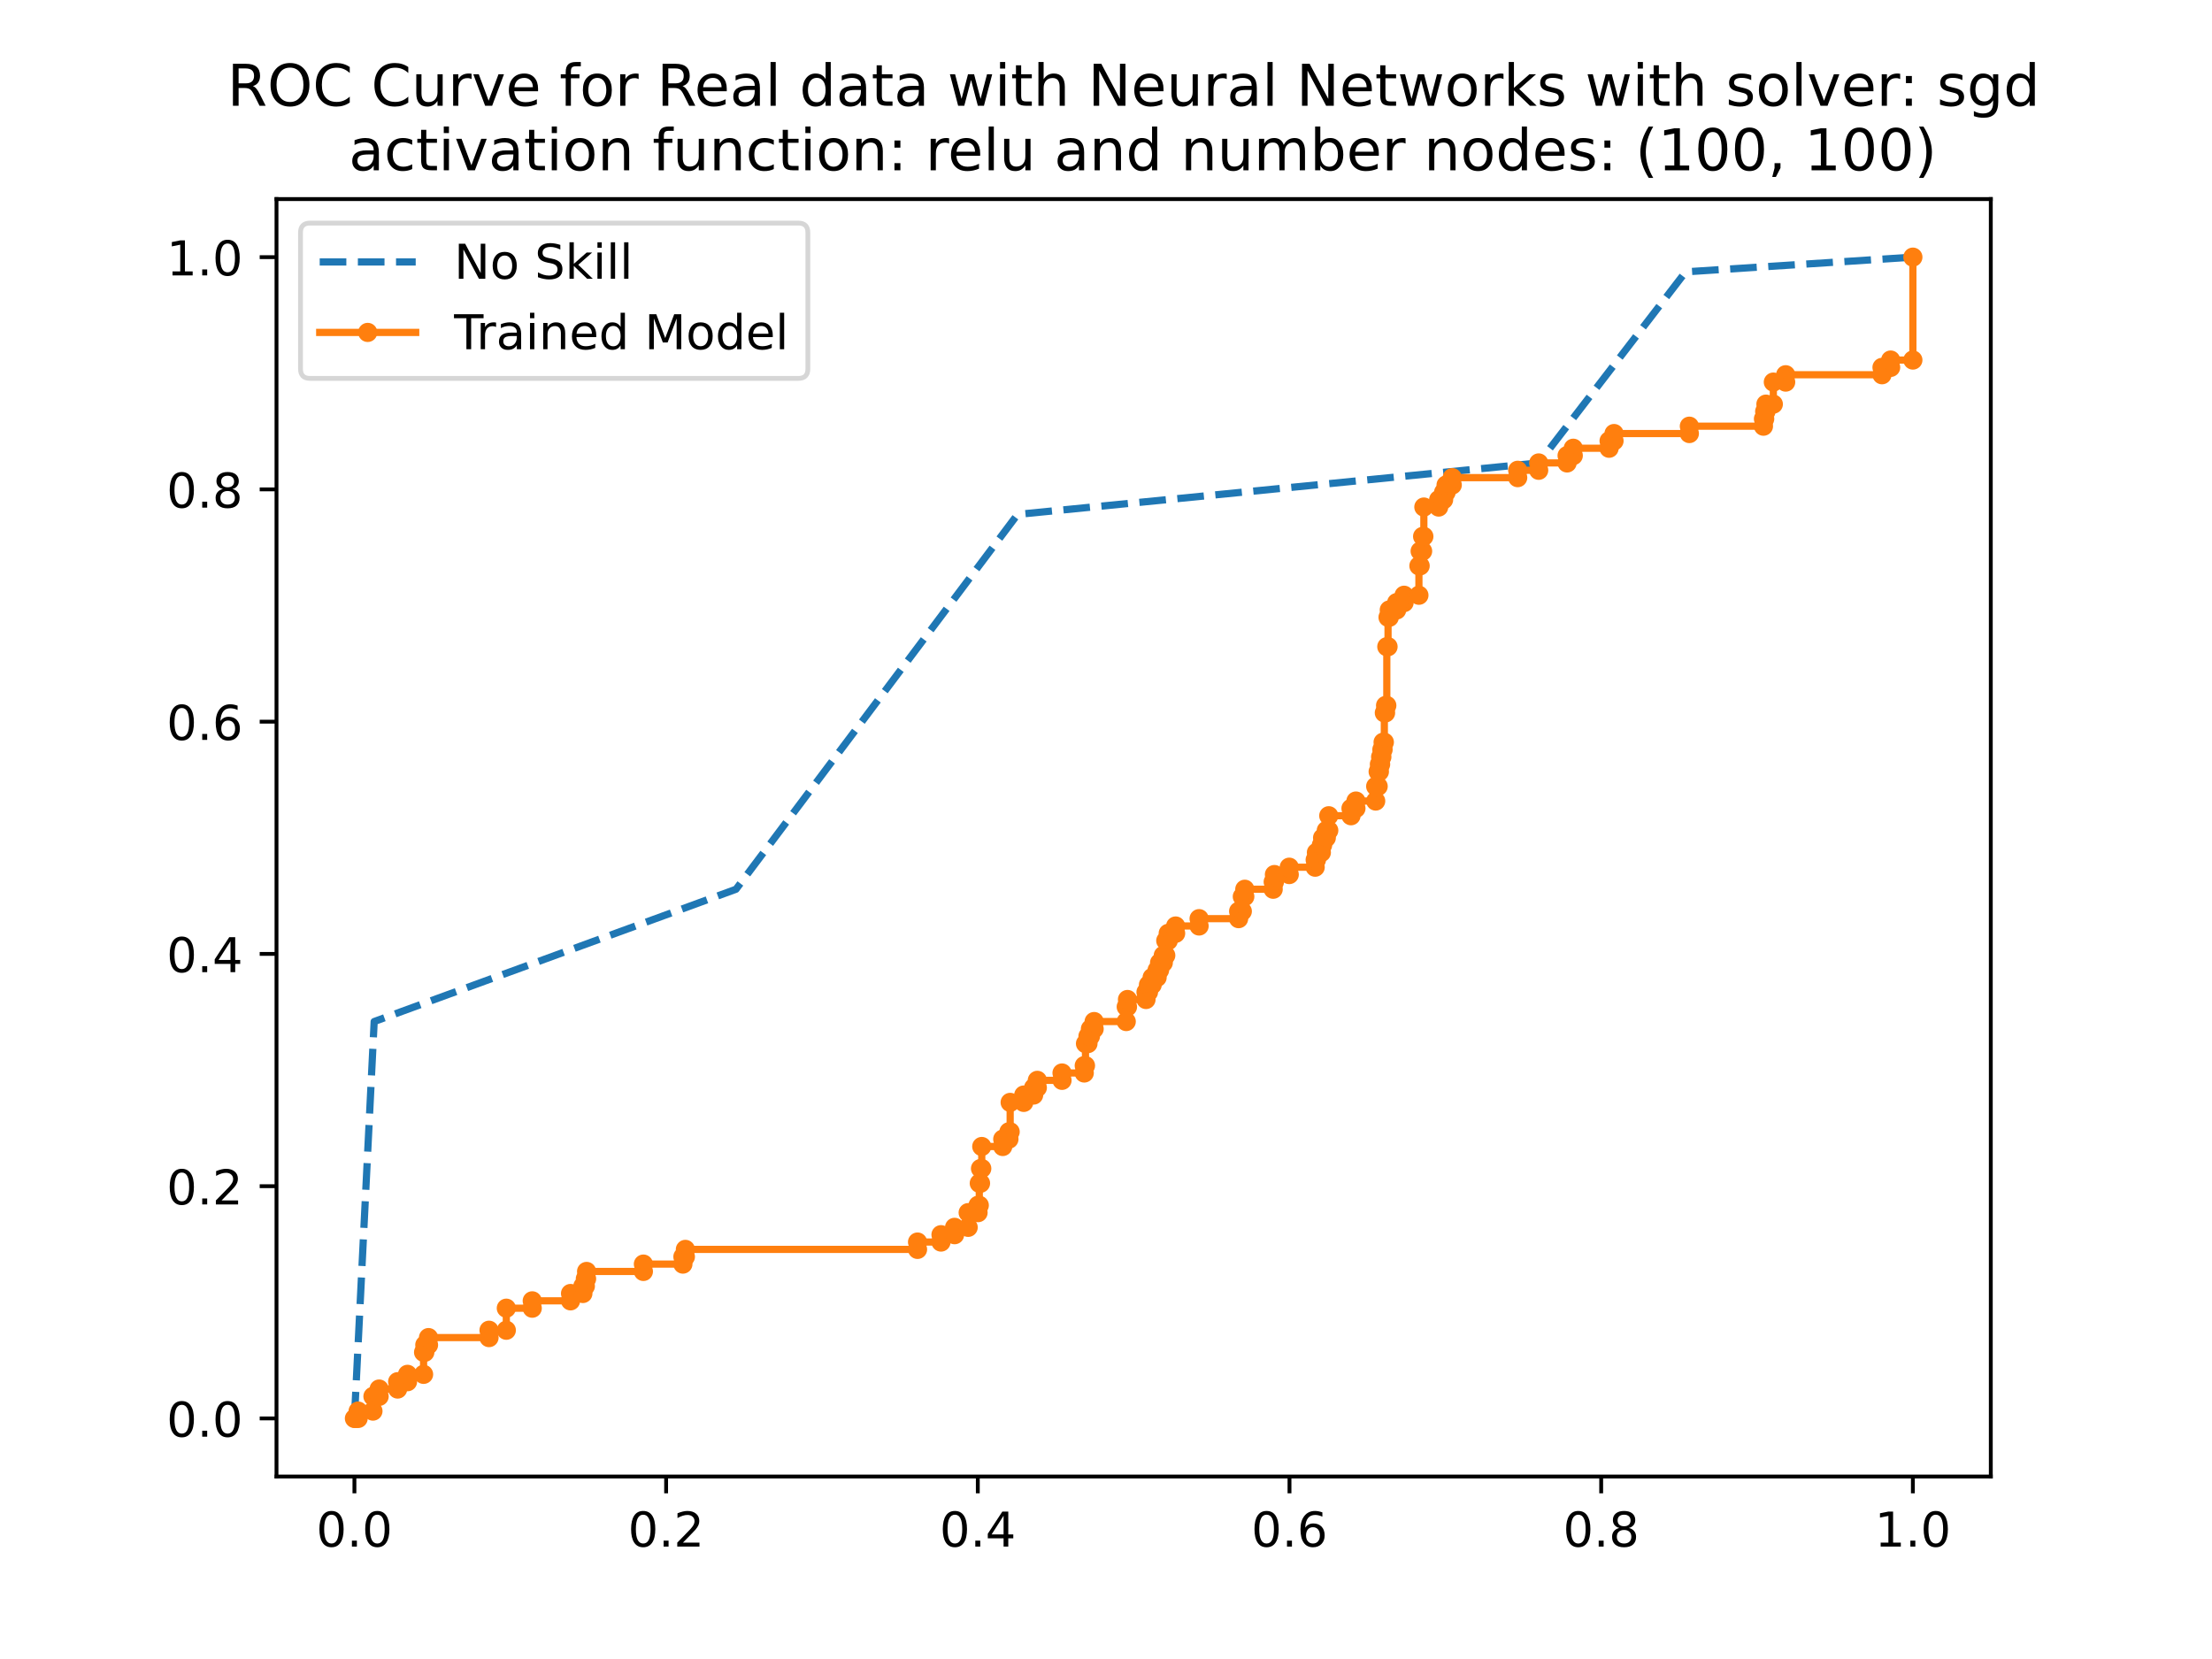 <?xml version="1.0" encoding="utf-8" standalone="no"?>
<!DOCTYPE svg PUBLIC "-//W3C//DTD SVG 1.1//EN"
  "http://www.w3.org/Graphics/SVG/1.1/DTD/svg11.dtd">
<!-- Created with matplotlib (https://matplotlib.org/) -->
<svg height="345.6pt" version="1.1" viewBox="0 0 460.8 345.6" width="460.8pt" xmlns="http://www.w3.org/2000/svg" xmlns:xlink="http://www.w3.org/1999/xlink">
 <defs>
  <style type="text/css">
*{stroke-linecap:butt;stroke-linejoin:round;}
  </style>
 </defs>
 <g id="figure_1">
  <g id="patch_1">
   <path d="M 0 345.6 
L 460.8 345.6 
L 460.8 0 
L 0 0 
z
" style="fill:#ffffff;"/>
  </g>
  <g id="axes_1">
   <g id="patch_2">
    <path d="M 57.6 307.584 
L 414.72 307.584 
L 414.72 41.472 
L 57.6 41.472 
z
" style="fill:#ffffff;"/>
   </g>
   <g id="matplotlib.axis_1">
    <g id="xtick_1">
     <g id="line2d_1">
      <defs>
       <path d="M 0 0 
L 0 3.5 
" id="mae976506ce" style="stroke:#000000;stroke-width:0.8;"/>
      </defs>
      <g>
       <use style="stroke:#000000;stroke-width:0.8;" x="73.833" xlink:href="#mae976506ce" y="307.584"/>
      </g>
     </g>
     <g id="text_1">
      <!-- 0.0 -->
      <defs>
       <path d="M 31.781 66.406 
Q 24.172 66.406 20.328 58.906 
Q 16.5 51.422 16.5 36.375 
Q 16.5 21.391 20.328 13.891 
Q 24.172 6.391 31.781 6.391 
Q 39.453 6.391 43.281 13.891 
Q 47.125 21.391 47.125 36.375 
Q 47.125 51.422 43.281 58.906 
Q 39.453 66.406 31.781 66.406 
z
M 31.781 74.219 
Q 44.047 74.219 50.516 64.516 
Q 56.984 54.828 56.984 36.375 
Q 56.984 17.969 50.516 8.266 
Q 44.047 -1.422 31.781 -1.422 
Q 19.531 -1.422 13.062 8.266 
Q 6.594 17.969 6.594 36.375 
Q 6.594 54.828 13.062 64.516 
Q 19.531 74.219 31.781 74.219 
z
" id="DejaVuSans-48"/>
       <path d="M 10.688 12.406 
L 21 12.406 
L 21 0 
L 10.688 0 
z
" id="DejaVuSans-46"/>
      </defs>
      <g transform="translate(65.881 322.182)scale(0.1 -0.1)">
       <use xlink:href="#DejaVuSans-48"/>
       <use x="63.623" xlink:href="#DejaVuSans-46"/>
       <use x="95.41" xlink:href="#DejaVuSans-48"/>
      </g>
     </g>
    </g>
    <g id="xtick_2">
     <g id="line2d_2">
      <g>
       <use style="stroke:#000000;stroke-width:0.8;" x="138.764" xlink:href="#mae976506ce" y="307.584"/>
      </g>
     </g>
     <g id="text_2">
      <!-- 0.2 -->
      <defs>
       <path d="M 19.188 8.297 
L 53.609 8.297 
L 53.609 0 
L 7.328 0 
L 7.328 8.297 
Q 12.938 14.109 22.625 23.891 
Q 32.328 33.688 34.812 36.531 
Q 39.547 41.844 41.422 45.531 
Q 43.312 49.219 43.312 52.781 
Q 43.312 58.594 39.234 62.25 
Q 35.156 65.922 28.609 65.922 
Q 23.969 65.922 18.812 64.312 
Q 13.672 62.703 7.812 59.422 
L 7.812 69.391 
Q 13.766 71.781 18.938 73 
Q 24.125 74.219 28.422 74.219 
Q 39.75 74.219 46.484 68.547 
Q 53.219 62.891 53.219 53.422 
Q 53.219 48.922 51.531 44.891 
Q 49.859 40.875 45.406 35.406 
Q 44.188 33.984 37.641 27.219 
Q 31.109 20.453 19.188 8.297 
z
" id="DejaVuSans-50"/>
      </defs>
      <g transform="translate(130.812 322.182)scale(0.1 -0.1)">
       <use xlink:href="#DejaVuSans-48"/>
       <use x="63.623" xlink:href="#DejaVuSans-46"/>
       <use x="95.41" xlink:href="#DejaVuSans-50"/>
      </g>
     </g>
    </g>
    <g id="xtick_3">
     <g id="line2d_3">
      <g>
       <use style="stroke:#000000;stroke-width:0.8;" x="203.695" xlink:href="#mae976506ce" y="307.584"/>
      </g>
     </g>
     <g id="text_3">
      <!-- 0.4 -->
      <defs>
       <path d="M 37.797 64.312 
L 12.891 25.391 
L 37.797 25.391 
z
M 35.203 72.906 
L 47.609 72.906 
L 47.609 25.391 
L 58.016 25.391 
L 58.016 17.188 
L 47.609 17.188 
L 47.609 0 
L 37.797 0 
L 37.797 17.188 
L 4.891 17.188 
L 4.891 26.703 
z
" id="DejaVuSans-52"/>
      </defs>
      <g transform="translate(195.743 322.182)scale(0.1 -0.1)">
       <use xlink:href="#DejaVuSans-48"/>
       <use x="63.623" xlink:href="#DejaVuSans-46"/>
       <use x="95.41" xlink:href="#DejaVuSans-52"/>
      </g>
     </g>
    </g>
    <g id="xtick_4">
     <g id="line2d_4">
      <g>
       <use style="stroke:#000000;stroke-width:0.8;" x="268.625" xlink:href="#mae976506ce" y="307.584"/>
      </g>
     </g>
     <g id="text_4">
      <!-- 0.6 -->
      <defs>
       <path d="M 33.016 40.375 
Q 26.375 40.375 22.484 35.828 
Q 18.609 31.297 18.609 23.391 
Q 18.609 15.531 22.484 10.953 
Q 26.375 6.391 33.016 6.391 
Q 39.656 6.391 43.531 10.953 
Q 47.406 15.531 47.406 23.391 
Q 47.406 31.297 43.531 35.828 
Q 39.656 40.375 33.016 40.375 
z
M 52.594 71.297 
L 52.594 62.312 
Q 48.875 64.062 45.094 64.984 
Q 41.312 65.922 37.594 65.922 
Q 27.828 65.922 22.672 59.328 
Q 17.531 52.734 16.797 39.406 
Q 19.672 43.656 24.016 45.922 
Q 28.375 48.188 33.594 48.188 
Q 44.578 48.188 50.953 41.516 
Q 57.328 34.859 57.328 23.391 
Q 57.328 12.156 50.688 5.359 
Q 44.047 -1.422 33.016 -1.422 
Q 20.359 -1.422 13.672 8.266 
Q 6.984 17.969 6.984 36.375 
Q 6.984 53.656 15.188 63.938 
Q 23.391 74.219 37.203 74.219 
Q 40.922 74.219 44.703 73.484 
Q 48.484 72.75 52.594 71.297 
z
" id="DejaVuSans-54"/>
      </defs>
      <g transform="translate(260.674 322.182)scale(0.1 -0.1)">
       <use xlink:href="#DejaVuSans-48"/>
       <use x="63.623" xlink:href="#DejaVuSans-46"/>
       <use x="95.41" xlink:href="#DejaVuSans-54"/>
      </g>
     </g>
    </g>
    <g id="xtick_5">
     <g id="line2d_5">
      <g>
       <use style="stroke:#000000;stroke-width:0.8;" x="333.556" xlink:href="#mae976506ce" y="307.584"/>
      </g>
     </g>
     <g id="text_5">
      <!-- 0.8 -->
      <defs>
       <path d="M 31.781 34.625 
Q 24.75 34.625 20.719 30.859 
Q 16.703 27.094 16.703 20.516 
Q 16.703 13.922 20.719 10.156 
Q 24.75 6.391 31.781 6.391 
Q 38.812 6.391 42.859 10.172 
Q 46.922 13.969 46.922 20.516 
Q 46.922 27.094 42.891 30.859 
Q 38.875 34.625 31.781 34.625 
z
M 21.922 38.812 
Q 15.578 40.375 12.031 44.719 
Q 8.5 49.078 8.5 55.328 
Q 8.5 64.062 14.719 69.141 
Q 20.953 74.219 31.781 74.219 
Q 42.672 74.219 48.875 69.141 
Q 55.078 64.062 55.078 55.328 
Q 55.078 49.078 51.531 44.719 
Q 48 40.375 41.703 38.812 
Q 48.828 37.156 52.797 32.312 
Q 56.781 27.484 56.781 20.516 
Q 56.781 9.906 50.312 4.234 
Q 43.844 -1.422 31.781 -1.422 
Q 19.734 -1.422 13.25 4.234 
Q 6.781 9.906 6.781 20.516 
Q 6.781 27.484 10.781 32.312 
Q 14.797 37.156 21.922 38.812 
z
M 18.312 54.391 
Q 18.312 48.734 21.844 45.562 
Q 25.391 42.391 31.781 42.391 
Q 38.141 42.391 41.719 45.562 
Q 45.312 48.734 45.312 54.391 
Q 45.312 60.062 41.719 63.234 
Q 38.141 66.406 31.781 66.406 
Q 25.391 66.406 21.844 63.234 
Q 18.312 60.062 18.312 54.391 
z
" id="DejaVuSans-56"/>
      </defs>
      <g transform="translate(325.605 322.182)scale(0.1 -0.1)">
       <use xlink:href="#DejaVuSans-48"/>
       <use x="63.623" xlink:href="#DejaVuSans-46"/>
       <use x="95.41" xlink:href="#DejaVuSans-56"/>
      </g>
     </g>
    </g>
    <g id="xtick_6">
     <g id="line2d_6">
      <g>
       <use style="stroke:#000000;stroke-width:0.8;" x="398.487" xlink:href="#mae976506ce" y="307.584"/>
      </g>
     </g>
     <g id="text_6">
      <!-- 1.0 -->
      <defs>
       <path d="M 12.406 8.297 
L 28.516 8.297 
L 28.516 63.922 
L 10.984 60.406 
L 10.984 69.391 
L 28.422 72.906 
L 38.281 72.906 
L 38.281 8.297 
L 54.391 8.297 
L 54.391 0 
L 12.406 0 
z
" id="DejaVuSans-49"/>
      </defs>
      <g transform="translate(390.536 322.182)scale(0.1 -0.1)">
       <use xlink:href="#DejaVuSans-49"/>
       <use x="63.623" xlink:href="#DejaVuSans-46"/>
       <use x="95.41" xlink:href="#DejaVuSans-48"/>
      </g>
     </g>
    </g>
   </g>
   <g id="matplotlib.axis_2">
    <g id="ytick_1">
     <g id="line2d_7">
      <defs>
       <path d="M 0 0 
L -3.5 0 
" id="m0863f8558d" style="stroke:#000000;stroke-width:0.8;"/>
      </defs>
      <g>
       <use style="stroke:#000000;stroke-width:0.8;" x="57.6" xlink:href="#m0863f8558d" y="295.488"/>
      </g>
     </g>
     <g id="text_7">
      <!-- 0.0 -->
      <g transform="translate(34.697 299.287)scale(0.1 -0.1)">
       <use xlink:href="#DejaVuSans-48"/>
       <use x="63.623" xlink:href="#DejaVuSans-46"/>
       <use x="95.41" xlink:href="#DejaVuSans-48"/>
      </g>
     </g>
    </g>
    <g id="ytick_2">
     <g id="line2d_8">
      <g>
       <use style="stroke:#000000;stroke-width:0.8;" x="57.6" xlink:href="#m0863f8558d" y="247.104"/>
      </g>
     </g>
     <g id="text_8">
      <!-- 0.2 -->
      <g transform="translate(34.697 250.903)scale(0.1 -0.1)">
       <use xlink:href="#DejaVuSans-48"/>
       <use x="63.623" xlink:href="#DejaVuSans-46"/>
       <use x="95.41" xlink:href="#DejaVuSans-50"/>
      </g>
     </g>
    </g>
    <g id="ytick_3">
     <g id="line2d_9">
      <g>
       <use style="stroke:#000000;stroke-width:0.8;" x="57.6" xlink:href="#m0863f8558d" y="198.72"/>
      </g>
     </g>
     <g id="text_9">
      <!-- 0.4 -->
      <g transform="translate(34.697 202.519)scale(0.1 -0.1)">
       <use xlink:href="#DejaVuSans-48"/>
       <use x="63.623" xlink:href="#DejaVuSans-46"/>
       <use x="95.41" xlink:href="#DejaVuSans-52"/>
      </g>
     </g>
    </g>
    <g id="ytick_4">
     <g id="line2d_10">
      <g>
       <use style="stroke:#000000;stroke-width:0.8;" x="57.6" xlink:href="#m0863f8558d" y="150.336"/>
      </g>
     </g>
     <g id="text_10">
      <!-- 0.6 -->
      <g transform="translate(34.697 154.135)scale(0.1 -0.1)">
       <use xlink:href="#DejaVuSans-48"/>
       <use x="63.623" xlink:href="#DejaVuSans-46"/>
       <use x="95.41" xlink:href="#DejaVuSans-54"/>
      </g>
     </g>
    </g>
    <g id="ytick_5">
     <g id="line2d_11">
      <g>
       <use style="stroke:#000000;stroke-width:0.8;" x="57.6" xlink:href="#m0863f8558d" y="101.952"/>
      </g>
     </g>
     <g id="text_11">
      <!-- 0.8 -->
      <g transform="translate(34.697 105.751)scale(0.1 -0.1)">
       <use xlink:href="#DejaVuSans-48"/>
       <use x="63.623" xlink:href="#DejaVuSans-46"/>
       <use x="95.41" xlink:href="#DejaVuSans-56"/>
      </g>
     </g>
    </g>
    <g id="ytick_6">
     <g id="line2d_12">
      <g>
       <use style="stroke:#000000;stroke-width:0.8;" x="57.6" xlink:href="#m0863f8558d" y="53.568"/>
      </g>
     </g>
     <g id="text_12">
      <!-- 1.0 -->
      <g transform="translate(34.697 57.367)scale(0.1 -0.1)">
       <use xlink:href="#DejaVuSans-49"/>
       <use x="63.623" xlink:href="#DejaVuSans-46"/>
       <use x="95.41" xlink:href="#DejaVuSans-48"/>
      </g>
     </g>
    </g>
   </g>
   <g id="line2d_13">
    <path clip-path="url(#pfc87d851dc)" d="M 73.833 295.488 
L 77.949 212.806 
L 153.324 185.246 
L 211.978 107.158 
L 320.539 96.44 
L 351.153 56.63 
L 398.487 53.568 
" style="fill:none;stroke:#1f77b4;stroke-dasharray:5.55,2.4;stroke-dashoffset:0;stroke-width:1.5;"/>
   </g>
   <g id="line2d_14">
    <path clip-path="url(#pfc87d851dc)" d="M 73.833 295.488 
L 74.604 295.488 
L 74.604 293.957 
L 77.692 293.957 
L 77.692 290.895 
L 78.978 290.895 
L 78.978 289.363 
L 82.837 289.363 
L 82.837 287.832 
L 84.895 287.832 
L 84.895 286.301 
L 88.239 286.301 
L 88.239 281.708 
L 88.496 281.708 
L 88.496 280.177 
L 89.268 280.177 
L 89.268 278.645 
L 101.873 278.645 
L 101.873 277.114 
L 105.475 277.114 
L 105.475 272.521 
L 110.877 272.521 
L 110.877 270.99 
L 118.852 270.99 
L 118.852 269.459 
L 121.425 269.459 
L 121.425 267.927 
L 121.939 267.927 
L 121.939 266.396 
L 122.196 266.396 
L 122.196 264.865 
L 134.03 264.865 
L 134.03 263.334 
L 142.262 263.334 
L 142.262 261.803 
L 142.777 261.803 
L 142.777 260.272 
L 191.141 260.272 
L 191.141 258.741 
L 196.028 258.741 
L 196.028 257.21 
L 198.858 257.21 
L 198.858 255.678 
L 201.688 255.678 
L 201.688 252.616 
L 203.746 252.616 
L 203.746 251.085 
L 204.003 251.085 
L 204.003 246.492 
L 204.261 246.492 
L 204.261 243.429 
L 204.518 243.429 
L 204.518 238.836 
L 208.891 238.836 
L 208.891 237.305 
L 210.177 237.305 
L 210.177 235.774 
L 210.435 235.774 
L 210.435 229.649 
L 213.264 229.649 
L 213.264 228.118 
L 215.322 228.118 
L 215.322 226.587 
L 216.094 226.587 
L 216.094 225.056 
L 221.239 225.056 
L 221.239 223.524 
L 225.87 223.524 
L 225.87 221.993 
L 226.127 221.993 
L 226.127 217.4 
L 226.642 217.4 
L 226.642 215.869 
L 227.156 215.869 
L 227.156 214.338 
L 227.928 214.338 
L 227.928 212.806 
L 234.616 212.806 
L 234.616 209.744 
L 234.874 209.744 
L 234.874 208.213 
L 238.733 208.213 
L 238.733 206.682 
L 239.247 206.682 
L 239.247 205.151 
L 240.019 205.151 
L 240.019 203.62 
L 241.048 203.62 
L 241.048 202.089 
L 241.562 202.089 
L 241.562 200.557 
L 242.334 200.557 
L 242.334 199.026 
L 242.849 199.026 
L 242.849 195.964 
L 243.363 195.964 
L 243.363 194.433 
L 244.907 194.433 
L 244.907 192.902 
L 249.794 192.902 
L 249.794 191.371 
L 258.027 191.371 
L 258.027 189.839 
L 258.798 189.839 
L 258.798 186.777 
L 259.313 186.777 
L 259.313 185.246 
L 265.23 185.246 
L 265.23 183.715 
L 265.487 183.715 
L 265.487 182.184 
L 268.574 182.184 
L 268.574 180.653 
L 273.976 180.653 
L 273.976 179.121 
L 274.234 179.121 
L 274.234 177.59 
L 275.263 177.59 
L 275.263 176.059 
L 275.52 176.059 
L 275.52 174.528 
L 276.292 174.528 
L 276.292 172.997 
L 276.806 172.997 
L 276.806 169.935 
L 281.437 169.935 
L 281.437 168.403 
L 282.466 168.403 
L 282.466 166.872 
L 286.582 166.872 
L 286.582 163.81 
L 287.096 163.81 
L 287.096 160.748 
L 287.354 160.748 
L 287.354 159.217 
L 287.611 159.217 
L 287.611 157.685 
L 287.868 157.685 
L 287.868 156.154 
L 288.125 156.154 
L 288.125 154.623 
L 288.383 154.623 
L 288.383 148.499 
L 288.64 148.499 
L 288.64 146.967 
L 288.897 146.967 
L 288.897 134.718 
L 289.154 134.718 
L 289.154 128.594 
L 289.412 128.594 
L 289.412 127.063 
L 290.955 127.063 
L 290.955 125.532 
L 292.499 125.532 
L 292.499 124 
L 295.586 124 
L 295.586 117.876 
L 295.843 117.876 
L 295.843 114.814 
L 296.357 114.814 
L 296.357 111.751 
L 296.615 111.751 
L 296.615 105.627 
L 299.702 105.627 
L 299.702 104.096 
L 300.731 104.096 
L 300.731 102.564 
L 301.245 102.564 
L 301.245 101.033 
L 302.532 101.033 
L 302.532 99.502 
L 316.166 99.502 
L 316.166 97.971 
L 320.539 97.971 
L 320.539 96.44 
L 326.456 96.44 
L 326.456 94.909 
L 327.742 94.909 
L 327.742 93.378 
L 335.203 93.378 
L 335.203 91.846 
L 336.232 91.846 
L 336.232 90.315 
L 351.924 90.315 
L 351.924 88.784 
L 367.36 88.784 
L 367.36 87.253 
L 367.617 87.253 
L 367.617 85.722 
L 367.874 85.722 
L 367.874 84.191 
L 369.418 84.191 
L 369.418 79.597 
L 371.99 79.597 
L 371.99 78.066 
L 392.056 78.066 
L 392.056 76.535 
L 393.857 76.535 
L 393.857 75.004 
L 398.487 75.004 
L 398.487 53.568 
L 398.487 53.568 
" style="fill:none;stroke:#ff7f0e;stroke-linecap:square;stroke-width:1.5;"/>
    <defs>
     <path d="M 0 1.5 
C 0.398 1.5 0.779 1.342 1.061 1.061 
C 1.342 0.779 1.5 0.398 1.5 0 
C 1.5 -0.398 1.342 -0.779 1.061 -1.061 
C 0.779 -1.342 0.398 -1.5 0 -1.5 
C -0.398 -1.5 -0.779 -1.342 -1.061 -1.061 
C -1.342 -0.779 -1.5 -0.398 -1.5 0 
C -1.5 0.398 -1.342 0.779 -1.061 1.061 
C -0.779 1.342 -0.398 1.5 0 1.5 
z
" id="m31a1e7a2a3" style="stroke:#ff7f0e;"/>
    </defs>
    <g clip-path="url(#pfc87d851dc)">
     <use style="fill:#ff7f0e;stroke:#ff7f0e;" x="73.833" xlink:href="#m31a1e7a2a3" y="295.488"/>
     <use style="fill:#ff7f0e;stroke:#ff7f0e;" x="74.09" xlink:href="#m31a1e7a2a3" y="295.488"/>
     <use style="fill:#ff7f0e;stroke:#ff7f0e;" x="74.604" xlink:href="#m31a1e7a2a3" y="295.488"/>
     <use style="fill:#ff7f0e;stroke:#ff7f0e;" x="74.604" xlink:href="#m31a1e7a2a3" y="293.957"/>
     <use style="fill:#ff7f0e;stroke:#ff7f0e;" x="77.692" xlink:href="#m31a1e7a2a3" y="293.957"/>
     <use style="fill:#ff7f0e;stroke:#ff7f0e;" x="77.692" xlink:href="#m31a1e7a2a3" y="290.895"/>
     <use style="fill:#ff7f0e;stroke:#ff7f0e;" x="78.978" xlink:href="#m31a1e7a2a3" y="290.895"/>
     <use style="fill:#ff7f0e;stroke:#ff7f0e;" x="78.978" xlink:href="#m31a1e7a2a3" y="289.363"/>
     <use style="fill:#ff7f0e;stroke:#ff7f0e;" x="82.837" xlink:href="#m31a1e7a2a3" y="289.363"/>
     <use style="fill:#ff7f0e;stroke:#ff7f0e;" x="82.837" xlink:href="#m31a1e7a2a3" y="287.832"/>
     <use style="fill:#ff7f0e;stroke:#ff7f0e;" x="84.895" xlink:href="#m31a1e7a2a3" y="287.832"/>
     <use style="fill:#ff7f0e;stroke:#ff7f0e;" x="84.895" xlink:href="#m31a1e7a2a3" y="286.301"/>
     <use style="fill:#ff7f0e;stroke:#ff7f0e;" x="88.239" xlink:href="#m31a1e7a2a3" y="286.301"/>
     <use style="fill:#ff7f0e;stroke:#ff7f0e;" x="88.239" xlink:href="#m31a1e7a2a3" y="281.708"/>
     <use style="fill:#ff7f0e;stroke:#ff7f0e;" x="88.496" xlink:href="#m31a1e7a2a3" y="281.708"/>
     <use style="fill:#ff7f0e;stroke:#ff7f0e;" x="88.496" xlink:href="#m31a1e7a2a3" y="280.177"/>
     <use style="fill:#ff7f0e;stroke:#ff7f0e;" x="89.268" xlink:href="#m31a1e7a2a3" y="280.177"/>
     <use style="fill:#ff7f0e;stroke:#ff7f0e;" x="89.268" xlink:href="#m31a1e7a2a3" y="278.645"/>
     <use style="fill:#ff7f0e;stroke:#ff7f0e;" x="101.873" xlink:href="#m31a1e7a2a3" y="278.645"/>
     <use style="fill:#ff7f0e;stroke:#ff7f0e;" x="101.873" xlink:href="#m31a1e7a2a3" y="277.114"/>
     <use style="fill:#ff7f0e;stroke:#ff7f0e;" x="105.475" xlink:href="#m31a1e7a2a3" y="277.114"/>
     <use style="fill:#ff7f0e;stroke:#ff7f0e;" x="105.475" xlink:href="#m31a1e7a2a3" y="272.521"/>
     <use style="fill:#ff7f0e;stroke:#ff7f0e;" x="110.877" xlink:href="#m31a1e7a2a3" y="272.521"/>
     <use style="fill:#ff7f0e;stroke:#ff7f0e;" x="110.877" xlink:href="#m31a1e7a2a3" y="270.99"/>
     <use style="fill:#ff7f0e;stroke:#ff7f0e;" x="118.852" xlink:href="#m31a1e7a2a3" y="270.99"/>
     <use style="fill:#ff7f0e;stroke:#ff7f0e;" x="118.852" xlink:href="#m31a1e7a2a3" y="269.459"/>
     <use style="fill:#ff7f0e;stroke:#ff7f0e;" x="121.425" xlink:href="#m31a1e7a2a3" y="269.459"/>
     <use style="fill:#ff7f0e;stroke:#ff7f0e;" x="121.425" xlink:href="#m31a1e7a2a3" y="267.927"/>
     <use style="fill:#ff7f0e;stroke:#ff7f0e;" x="121.939" xlink:href="#m31a1e7a2a3" y="267.927"/>
     <use style="fill:#ff7f0e;stroke:#ff7f0e;" x="121.939" xlink:href="#m31a1e7a2a3" y="266.396"/>
     <use style="fill:#ff7f0e;stroke:#ff7f0e;" x="122.196" xlink:href="#m31a1e7a2a3" y="266.396"/>
     <use style="fill:#ff7f0e;stroke:#ff7f0e;" x="122.196" xlink:href="#m31a1e7a2a3" y="264.865"/>
     <use style="fill:#ff7f0e;stroke:#ff7f0e;" x="134.03" xlink:href="#m31a1e7a2a3" y="264.865"/>
     <use style="fill:#ff7f0e;stroke:#ff7f0e;" x="134.03" xlink:href="#m31a1e7a2a3" y="263.334"/>
     <use style="fill:#ff7f0e;stroke:#ff7f0e;" x="142.262" xlink:href="#m31a1e7a2a3" y="263.334"/>
     <use style="fill:#ff7f0e;stroke:#ff7f0e;" x="142.262" xlink:href="#m31a1e7a2a3" y="261.803"/>
     <use style="fill:#ff7f0e;stroke:#ff7f0e;" x="142.777" xlink:href="#m31a1e7a2a3" y="261.803"/>
     <use style="fill:#ff7f0e;stroke:#ff7f0e;" x="142.777" xlink:href="#m31a1e7a2a3" y="260.272"/>
     <use style="fill:#ff7f0e;stroke:#ff7f0e;" x="191.141" xlink:href="#m31a1e7a2a3" y="260.272"/>
     <use style="fill:#ff7f0e;stroke:#ff7f0e;" x="191.141" xlink:href="#m31a1e7a2a3" y="258.741"/>
     <use style="fill:#ff7f0e;stroke:#ff7f0e;" x="196.028" xlink:href="#m31a1e7a2a3" y="258.741"/>
     <use style="fill:#ff7f0e;stroke:#ff7f0e;" x="196.028" xlink:href="#m31a1e7a2a3" y="257.21"/>
     <use style="fill:#ff7f0e;stroke:#ff7f0e;" x="198.858" xlink:href="#m31a1e7a2a3" y="257.21"/>
     <use style="fill:#ff7f0e;stroke:#ff7f0e;" x="198.858" xlink:href="#m31a1e7a2a3" y="255.678"/>
     <use style="fill:#ff7f0e;stroke:#ff7f0e;" x="201.688" xlink:href="#m31a1e7a2a3" y="255.678"/>
     <use style="fill:#ff7f0e;stroke:#ff7f0e;" x="201.688" xlink:href="#m31a1e7a2a3" y="252.616"/>
     <use style="fill:#ff7f0e;stroke:#ff7f0e;" x="203.746" xlink:href="#m31a1e7a2a3" y="252.616"/>
     <use style="fill:#ff7f0e;stroke:#ff7f0e;" x="203.746" xlink:href="#m31a1e7a2a3" y="251.085"/>
     <use style="fill:#ff7f0e;stroke:#ff7f0e;" x="204.003" xlink:href="#m31a1e7a2a3" y="251.085"/>
     <use style="fill:#ff7f0e;stroke:#ff7f0e;" x="204.003" xlink:href="#m31a1e7a2a3" y="246.492"/>
     <use style="fill:#ff7f0e;stroke:#ff7f0e;" x="204.261" xlink:href="#m31a1e7a2a3" y="246.492"/>
     <use style="fill:#ff7f0e;stroke:#ff7f0e;" x="204.261" xlink:href="#m31a1e7a2a3" y="243.429"/>
     <use style="fill:#ff7f0e;stroke:#ff7f0e;" x="204.518" xlink:href="#m31a1e7a2a3" y="243.429"/>
     <use style="fill:#ff7f0e;stroke:#ff7f0e;" x="204.518" xlink:href="#m31a1e7a2a3" y="238.836"/>
     <use style="fill:#ff7f0e;stroke:#ff7f0e;" x="208.891" xlink:href="#m31a1e7a2a3" y="238.836"/>
     <use style="fill:#ff7f0e;stroke:#ff7f0e;" x="208.891" xlink:href="#m31a1e7a2a3" y="237.305"/>
     <use style="fill:#ff7f0e;stroke:#ff7f0e;" x="210.177" xlink:href="#m31a1e7a2a3" y="237.305"/>
     <use style="fill:#ff7f0e;stroke:#ff7f0e;" x="210.177" xlink:href="#m31a1e7a2a3" y="235.774"/>
     <use style="fill:#ff7f0e;stroke:#ff7f0e;" x="210.435" xlink:href="#m31a1e7a2a3" y="235.774"/>
     <use style="fill:#ff7f0e;stroke:#ff7f0e;" x="210.435" xlink:href="#m31a1e7a2a3" y="229.649"/>
     <use style="fill:#ff7f0e;stroke:#ff7f0e;" x="213.264" xlink:href="#m31a1e7a2a3" y="229.649"/>
     <use style="fill:#ff7f0e;stroke:#ff7f0e;" x="213.264" xlink:href="#m31a1e7a2a3" y="228.118"/>
     <use style="fill:#ff7f0e;stroke:#ff7f0e;" x="215.322" xlink:href="#m31a1e7a2a3" y="228.118"/>
     <use style="fill:#ff7f0e;stroke:#ff7f0e;" x="215.322" xlink:href="#m31a1e7a2a3" y="226.587"/>
     <use style="fill:#ff7f0e;stroke:#ff7f0e;" x="216.094" xlink:href="#m31a1e7a2a3" y="226.587"/>
     <use style="fill:#ff7f0e;stroke:#ff7f0e;" x="216.094" xlink:href="#m31a1e7a2a3" y="225.056"/>
     <use style="fill:#ff7f0e;stroke:#ff7f0e;" x="221.239" xlink:href="#m31a1e7a2a3" y="225.056"/>
     <use style="fill:#ff7f0e;stroke:#ff7f0e;" x="221.239" xlink:href="#m31a1e7a2a3" y="223.524"/>
     <use style="fill:#ff7f0e;stroke:#ff7f0e;" x="225.87" xlink:href="#m31a1e7a2a3" y="223.524"/>
     <use style="fill:#ff7f0e;stroke:#ff7f0e;" x="225.87" xlink:href="#m31a1e7a2a3" y="221.993"/>
     <use style="fill:#ff7f0e;stroke:#ff7f0e;" x="226.127" xlink:href="#m31a1e7a2a3" y="221.993"/>
     <use style="fill:#ff7f0e;stroke:#ff7f0e;" x="226.127" xlink:href="#m31a1e7a2a3" y="217.4"/>
     <use style="fill:#ff7f0e;stroke:#ff7f0e;" x="226.642" xlink:href="#m31a1e7a2a3" y="217.4"/>
     <use style="fill:#ff7f0e;stroke:#ff7f0e;" x="226.642" xlink:href="#m31a1e7a2a3" y="215.869"/>
     <use style="fill:#ff7f0e;stroke:#ff7f0e;" x="227.156" xlink:href="#m31a1e7a2a3" y="215.869"/>
     <use style="fill:#ff7f0e;stroke:#ff7f0e;" x="227.156" xlink:href="#m31a1e7a2a3" y="214.338"/>
     <use style="fill:#ff7f0e;stroke:#ff7f0e;" x="227.928" xlink:href="#m31a1e7a2a3" y="214.338"/>
     <use style="fill:#ff7f0e;stroke:#ff7f0e;" x="227.928" xlink:href="#m31a1e7a2a3" y="212.806"/>
     <use style="fill:#ff7f0e;stroke:#ff7f0e;" x="234.616" xlink:href="#m31a1e7a2a3" y="212.806"/>
     <use style="fill:#ff7f0e;stroke:#ff7f0e;" x="234.616" xlink:href="#m31a1e7a2a3" y="209.744"/>
     <use style="fill:#ff7f0e;stroke:#ff7f0e;" x="234.874" xlink:href="#m31a1e7a2a3" y="209.744"/>
     <use style="fill:#ff7f0e;stroke:#ff7f0e;" x="234.874" xlink:href="#m31a1e7a2a3" y="208.213"/>
     <use style="fill:#ff7f0e;stroke:#ff7f0e;" x="238.733" xlink:href="#m31a1e7a2a3" y="208.213"/>
     <use style="fill:#ff7f0e;stroke:#ff7f0e;" x="238.733" xlink:href="#m31a1e7a2a3" y="206.682"/>
     <use style="fill:#ff7f0e;stroke:#ff7f0e;" x="239.247" xlink:href="#m31a1e7a2a3" y="206.682"/>
     <use style="fill:#ff7f0e;stroke:#ff7f0e;" x="239.247" xlink:href="#m31a1e7a2a3" y="205.151"/>
     <use style="fill:#ff7f0e;stroke:#ff7f0e;" x="240.019" xlink:href="#m31a1e7a2a3" y="205.151"/>
     <use style="fill:#ff7f0e;stroke:#ff7f0e;" x="240.019" xlink:href="#m31a1e7a2a3" y="203.62"/>
     <use style="fill:#ff7f0e;stroke:#ff7f0e;" x="241.048" xlink:href="#m31a1e7a2a3" y="203.62"/>
     <use style="fill:#ff7f0e;stroke:#ff7f0e;" x="241.048" xlink:href="#m31a1e7a2a3" y="202.089"/>
     <use style="fill:#ff7f0e;stroke:#ff7f0e;" x="241.562" xlink:href="#m31a1e7a2a3" y="202.089"/>
     <use style="fill:#ff7f0e;stroke:#ff7f0e;" x="241.562" xlink:href="#m31a1e7a2a3" y="200.557"/>
     <use style="fill:#ff7f0e;stroke:#ff7f0e;" x="242.334" xlink:href="#m31a1e7a2a3" y="200.557"/>
     <use style="fill:#ff7f0e;stroke:#ff7f0e;" x="242.334" xlink:href="#m31a1e7a2a3" y="199.026"/>
     <use style="fill:#ff7f0e;stroke:#ff7f0e;" x="242.849" xlink:href="#m31a1e7a2a3" y="199.026"/>
     <use style="fill:#ff7f0e;stroke:#ff7f0e;" x="242.849" xlink:href="#m31a1e7a2a3" y="195.964"/>
     <use style="fill:#ff7f0e;stroke:#ff7f0e;" x="243.363" xlink:href="#m31a1e7a2a3" y="195.964"/>
     <use style="fill:#ff7f0e;stroke:#ff7f0e;" x="243.363" xlink:href="#m31a1e7a2a3" y="194.433"/>
     <use style="fill:#ff7f0e;stroke:#ff7f0e;" x="244.907" xlink:href="#m31a1e7a2a3" y="194.433"/>
     <use style="fill:#ff7f0e;stroke:#ff7f0e;" x="244.907" xlink:href="#m31a1e7a2a3" y="192.902"/>
     <use style="fill:#ff7f0e;stroke:#ff7f0e;" x="249.794" xlink:href="#m31a1e7a2a3" y="192.902"/>
     <use style="fill:#ff7f0e;stroke:#ff7f0e;" x="249.794" xlink:href="#m31a1e7a2a3" y="191.371"/>
     <use style="fill:#ff7f0e;stroke:#ff7f0e;" x="258.027" xlink:href="#m31a1e7a2a3" y="191.371"/>
     <use style="fill:#ff7f0e;stroke:#ff7f0e;" x="258.027" xlink:href="#m31a1e7a2a3" y="189.839"/>
     <use style="fill:#ff7f0e;stroke:#ff7f0e;" x="258.798" xlink:href="#m31a1e7a2a3" y="189.839"/>
     <use style="fill:#ff7f0e;stroke:#ff7f0e;" x="258.798" xlink:href="#m31a1e7a2a3" y="186.777"/>
     <use style="fill:#ff7f0e;stroke:#ff7f0e;" x="259.313" xlink:href="#m31a1e7a2a3" y="186.777"/>
     <use style="fill:#ff7f0e;stroke:#ff7f0e;" x="259.313" xlink:href="#m31a1e7a2a3" y="185.246"/>
     <use style="fill:#ff7f0e;stroke:#ff7f0e;" x="265.23" xlink:href="#m31a1e7a2a3" y="185.246"/>
     <use style="fill:#ff7f0e;stroke:#ff7f0e;" x="265.23" xlink:href="#m31a1e7a2a3" y="183.715"/>
     <use style="fill:#ff7f0e;stroke:#ff7f0e;" x="265.487" xlink:href="#m31a1e7a2a3" y="183.715"/>
     <use style="fill:#ff7f0e;stroke:#ff7f0e;" x="265.487" xlink:href="#m31a1e7a2a3" y="182.184"/>
     <use style="fill:#ff7f0e;stroke:#ff7f0e;" x="268.574" xlink:href="#m31a1e7a2a3" y="182.184"/>
     <use style="fill:#ff7f0e;stroke:#ff7f0e;" x="268.574" xlink:href="#m31a1e7a2a3" y="180.653"/>
     <use style="fill:#ff7f0e;stroke:#ff7f0e;" x="273.976" xlink:href="#m31a1e7a2a3" y="180.653"/>
     <use style="fill:#ff7f0e;stroke:#ff7f0e;" x="273.976" xlink:href="#m31a1e7a2a3" y="179.121"/>
     <use style="fill:#ff7f0e;stroke:#ff7f0e;" x="274.234" xlink:href="#m31a1e7a2a3" y="179.121"/>
     <use style="fill:#ff7f0e;stroke:#ff7f0e;" x="274.234" xlink:href="#m31a1e7a2a3" y="177.59"/>
     <use style="fill:#ff7f0e;stroke:#ff7f0e;" x="275.263" xlink:href="#m31a1e7a2a3" y="177.59"/>
     <use style="fill:#ff7f0e;stroke:#ff7f0e;" x="275.263" xlink:href="#m31a1e7a2a3" y="176.059"/>
     <use style="fill:#ff7f0e;stroke:#ff7f0e;" x="275.52" xlink:href="#m31a1e7a2a3" y="176.059"/>
     <use style="fill:#ff7f0e;stroke:#ff7f0e;" x="275.52" xlink:href="#m31a1e7a2a3" y="174.528"/>
     <use style="fill:#ff7f0e;stroke:#ff7f0e;" x="276.292" xlink:href="#m31a1e7a2a3" y="174.528"/>
     <use style="fill:#ff7f0e;stroke:#ff7f0e;" x="276.292" xlink:href="#m31a1e7a2a3" y="172.997"/>
     <use style="fill:#ff7f0e;stroke:#ff7f0e;" x="276.806" xlink:href="#m31a1e7a2a3" y="172.997"/>
     <use style="fill:#ff7f0e;stroke:#ff7f0e;" x="276.806" xlink:href="#m31a1e7a2a3" y="169.935"/>
     <use style="fill:#ff7f0e;stroke:#ff7f0e;" x="281.437" xlink:href="#m31a1e7a2a3" y="169.935"/>
     <use style="fill:#ff7f0e;stroke:#ff7f0e;" x="281.437" xlink:href="#m31a1e7a2a3" y="168.403"/>
     <use style="fill:#ff7f0e;stroke:#ff7f0e;" x="282.466" xlink:href="#m31a1e7a2a3" y="168.403"/>
     <use style="fill:#ff7f0e;stroke:#ff7f0e;" x="282.466" xlink:href="#m31a1e7a2a3" y="166.872"/>
     <use style="fill:#ff7f0e;stroke:#ff7f0e;" x="286.582" xlink:href="#m31a1e7a2a3" y="166.872"/>
     <use style="fill:#ff7f0e;stroke:#ff7f0e;" x="286.582" xlink:href="#m31a1e7a2a3" y="163.81"/>
     <use style="fill:#ff7f0e;stroke:#ff7f0e;" x="287.096" xlink:href="#m31a1e7a2a3" y="163.81"/>
     <use style="fill:#ff7f0e;stroke:#ff7f0e;" x="287.096" xlink:href="#m31a1e7a2a3" y="160.748"/>
     <use style="fill:#ff7f0e;stroke:#ff7f0e;" x="287.354" xlink:href="#m31a1e7a2a3" y="160.748"/>
     <use style="fill:#ff7f0e;stroke:#ff7f0e;" x="287.354" xlink:href="#m31a1e7a2a3" y="159.217"/>
     <use style="fill:#ff7f0e;stroke:#ff7f0e;" x="287.611" xlink:href="#m31a1e7a2a3" y="159.217"/>
     <use style="fill:#ff7f0e;stroke:#ff7f0e;" x="287.611" xlink:href="#m31a1e7a2a3" y="157.685"/>
     <use style="fill:#ff7f0e;stroke:#ff7f0e;" x="287.868" xlink:href="#m31a1e7a2a3" y="157.685"/>
     <use style="fill:#ff7f0e;stroke:#ff7f0e;" x="287.868" xlink:href="#m31a1e7a2a3" y="156.154"/>
     <use style="fill:#ff7f0e;stroke:#ff7f0e;" x="288.125" xlink:href="#m31a1e7a2a3" y="156.154"/>
     <use style="fill:#ff7f0e;stroke:#ff7f0e;" x="288.125" xlink:href="#m31a1e7a2a3" y="154.623"/>
     <use style="fill:#ff7f0e;stroke:#ff7f0e;" x="288.383" xlink:href="#m31a1e7a2a3" y="154.623"/>
     <use style="fill:#ff7f0e;stroke:#ff7f0e;" x="288.383" xlink:href="#m31a1e7a2a3" y="148.499"/>
     <use style="fill:#ff7f0e;stroke:#ff7f0e;" x="288.64" xlink:href="#m31a1e7a2a3" y="148.499"/>
     <use style="fill:#ff7f0e;stroke:#ff7f0e;" x="288.64" xlink:href="#m31a1e7a2a3" y="146.967"/>
     <use style="fill:#ff7f0e;stroke:#ff7f0e;" x="288.897" xlink:href="#m31a1e7a2a3" y="146.967"/>
     <use style="fill:#ff7f0e;stroke:#ff7f0e;" x="288.897" xlink:href="#m31a1e7a2a3" y="134.718"/>
     <use style="fill:#ff7f0e;stroke:#ff7f0e;" x="289.154" xlink:href="#m31a1e7a2a3" y="134.718"/>
     <use style="fill:#ff7f0e;stroke:#ff7f0e;" x="289.154" xlink:href="#m31a1e7a2a3" y="128.594"/>
     <use style="fill:#ff7f0e;stroke:#ff7f0e;" x="289.412" xlink:href="#m31a1e7a2a3" y="128.594"/>
     <use style="fill:#ff7f0e;stroke:#ff7f0e;" x="289.412" xlink:href="#m31a1e7a2a3" y="127.063"/>
     <use style="fill:#ff7f0e;stroke:#ff7f0e;" x="290.955" xlink:href="#m31a1e7a2a3" y="127.063"/>
     <use style="fill:#ff7f0e;stroke:#ff7f0e;" x="290.955" xlink:href="#m31a1e7a2a3" y="125.532"/>
     <use style="fill:#ff7f0e;stroke:#ff7f0e;" x="292.499" xlink:href="#m31a1e7a2a3" y="125.532"/>
     <use style="fill:#ff7f0e;stroke:#ff7f0e;" x="292.499" xlink:href="#m31a1e7a2a3" y="124"/>
     <use style="fill:#ff7f0e;stroke:#ff7f0e;" x="295.586" xlink:href="#m31a1e7a2a3" y="124"/>
     <use style="fill:#ff7f0e;stroke:#ff7f0e;" x="295.586" xlink:href="#m31a1e7a2a3" y="117.876"/>
     <use style="fill:#ff7f0e;stroke:#ff7f0e;" x="295.843" xlink:href="#m31a1e7a2a3" y="117.876"/>
     <use style="fill:#ff7f0e;stroke:#ff7f0e;" x="295.843" xlink:href="#m31a1e7a2a3" y="114.814"/>
     <use style="fill:#ff7f0e;stroke:#ff7f0e;" x="296.357" xlink:href="#m31a1e7a2a3" y="114.814"/>
     <use style="fill:#ff7f0e;stroke:#ff7f0e;" x="296.357" xlink:href="#m31a1e7a2a3" y="111.751"/>
     <use style="fill:#ff7f0e;stroke:#ff7f0e;" x="296.615" xlink:href="#m31a1e7a2a3" y="111.751"/>
     <use style="fill:#ff7f0e;stroke:#ff7f0e;" x="296.615" xlink:href="#m31a1e7a2a3" y="105.627"/>
     <use style="fill:#ff7f0e;stroke:#ff7f0e;" x="299.702" xlink:href="#m31a1e7a2a3" y="105.627"/>
     <use style="fill:#ff7f0e;stroke:#ff7f0e;" x="299.702" xlink:href="#m31a1e7a2a3" y="104.096"/>
     <use style="fill:#ff7f0e;stroke:#ff7f0e;" x="300.731" xlink:href="#m31a1e7a2a3" y="104.096"/>
     <use style="fill:#ff7f0e;stroke:#ff7f0e;" x="300.731" xlink:href="#m31a1e7a2a3" y="102.564"/>
     <use style="fill:#ff7f0e;stroke:#ff7f0e;" x="301.245" xlink:href="#m31a1e7a2a3" y="102.564"/>
     <use style="fill:#ff7f0e;stroke:#ff7f0e;" x="301.245" xlink:href="#m31a1e7a2a3" y="101.033"/>
     <use style="fill:#ff7f0e;stroke:#ff7f0e;" x="302.532" xlink:href="#m31a1e7a2a3" y="101.033"/>
     <use style="fill:#ff7f0e;stroke:#ff7f0e;" x="302.532" xlink:href="#m31a1e7a2a3" y="99.502"/>
     <use style="fill:#ff7f0e;stroke:#ff7f0e;" x="316.166" xlink:href="#m31a1e7a2a3" y="99.502"/>
     <use style="fill:#ff7f0e;stroke:#ff7f0e;" x="316.166" xlink:href="#m31a1e7a2a3" y="97.971"/>
     <use style="fill:#ff7f0e;stroke:#ff7f0e;" x="320.539" xlink:href="#m31a1e7a2a3" y="97.971"/>
     <use style="fill:#ff7f0e;stroke:#ff7f0e;" x="320.539" xlink:href="#m31a1e7a2a3" y="96.44"/>
     <use style="fill:#ff7f0e;stroke:#ff7f0e;" x="326.456" xlink:href="#m31a1e7a2a3" y="96.44"/>
     <use style="fill:#ff7f0e;stroke:#ff7f0e;" x="326.456" xlink:href="#m31a1e7a2a3" y="94.909"/>
     <use style="fill:#ff7f0e;stroke:#ff7f0e;" x="327.742" xlink:href="#m31a1e7a2a3" y="94.909"/>
     <use style="fill:#ff7f0e;stroke:#ff7f0e;" x="327.742" xlink:href="#m31a1e7a2a3" y="93.378"/>
     <use style="fill:#ff7f0e;stroke:#ff7f0e;" x="335.203" xlink:href="#m31a1e7a2a3" y="93.378"/>
     <use style="fill:#ff7f0e;stroke:#ff7f0e;" x="335.203" xlink:href="#m31a1e7a2a3" y="91.846"/>
     <use style="fill:#ff7f0e;stroke:#ff7f0e;" x="336.232" xlink:href="#m31a1e7a2a3" y="91.846"/>
     <use style="fill:#ff7f0e;stroke:#ff7f0e;" x="336.232" xlink:href="#m31a1e7a2a3" y="90.315"/>
     <use style="fill:#ff7f0e;stroke:#ff7f0e;" x="351.924" xlink:href="#m31a1e7a2a3" y="90.315"/>
     <use style="fill:#ff7f0e;stroke:#ff7f0e;" x="351.924" xlink:href="#m31a1e7a2a3" y="88.784"/>
     <use style="fill:#ff7f0e;stroke:#ff7f0e;" x="367.36" xlink:href="#m31a1e7a2a3" y="88.784"/>
     <use style="fill:#ff7f0e;stroke:#ff7f0e;" x="367.36" xlink:href="#m31a1e7a2a3" y="87.253"/>
     <use style="fill:#ff7f0e;stroke:#ff7f0e;" x="367.617" xlink:href="#m31a1e7a2a3" y="87.253"/>
     <use style="fill:#ff7f0e;stroke:#ff7f0e;" x="367.617" xlink:href="#m31a1e7a2a3" y="85.722"/>
     <use style="fill:#ff7f0e;stroke:#ff7f0e;" x="367.874" xlink:href="#m31a1e7a2a3" y="85.722"/>
     <use style="fill:#ff7f0e;stroke:#ff7f0e;" x="367.874" xlink:href="#m31a1e7a2a3" y="84.191"/>
     <use style="fill:#ff7f0e;stroke:#ff7f0e;" x="369.418" xlink:href="#m31a1e7a2a3" y="84.191"/>
     <use style="fill:#ff7f0e;stroke:#ff7f0e;" x="369.418" xlink:href="#m31a1e7a2a3" y="79.597"/>
     <use style="fill:#ff7f0e;stroke:#ff7f0e;" x="371.99" xlink:href="#m31a1e7a2a3" y="79.597"/>
     <use style="fill:#ff7f0e;stroke:#ff7f0e;" x="371.99" xlink:href="#m31a1e7a2a3" y="78.066"/>
     <use style="fill:#ff7f0e;stroke:#ff7f0e;" x="392.056" xlink:href="#m31a1e7a2a3" y="78.066"/>
     <use style="fill:#ff7f0e;stroke:#ff7f0e;" x="392.056" xlink:href="#m31a1e7a2a3" y="76.535"/>
     <use style="fill:#ff7f0e;stroke:#ff7f0e;" x="393.857" xlink:href="#m31a1e7a2a3" y="76.535"/>
     <use style="fill:#ff7f0e;stroke:#ff7f0e;" x="393.857" xlink:href="#m31a1e7a2a3" y="75.004"/>
     <use style="fill:#ff7f0e;stroke:#ff7f0e;" x="398.487" xlink:href="#m31a1e7a2a3" y="75.004"/>
     <use style="fill:#ff7f0e;stroke:#ff7f0e;" x="398.487" xlink:href="#m31a1e7a2a3" y="53.568"/>
    </g>
   </g>
   <g id="patch_3">
    <path d="M 57.6 307.584 
L 57.6 41.472 
" style="fill:none;stroke:#000000;stroke-linecap:square;stroke-linejoin:miter;stroke-width:0.8;"/>
   </g>
   <g id="patch_4">
    <path d="M 414.72 307.584 
L 414.72 41.472 
" style="fill:none;stroke:#000000;stroke-linecap:square;stroke-linejoin:miter;stroke-width:0.8;"/>
   </g>
   <g id="patch_5">
    <path d="M 57.6 307.584 
L 414.72 307.584 
" style="fill:none;stroke:#000000;stroke-linecap:square;stroke-linejoin:miter;stroke-width:0.8;"/>
   </g>
   <g id="patch_6">
    <path d="M 57.6 41.472 
L 414.72 41.472 
" style="fill:none;stroke:#000000;stroke-linecap:square;stroke-linejoin:miter;stroke-width:0.8;"/>
   </g>
   <g id="text_13">
    <!-- ROC Curve for Real data with Neural Networks with solver: sgd -->
    <defs>
     <path d="M 44.391 34.188 
Q 47.562 33.109 50.562 29.594 
Q 53.562 26.078 56.594 19.922 
L 66.609 0 
L 56 0 
L 46.688 18.703 
Q 43.062 26.031 39.672 28.422 
Q 36.281 30.812 30.422 30.812 
L 19.672 30.812 
L 19.672 0 
L 9.812 0 
L 9.812 72.906 
L 32.078 72.906 
Q 44.578 72.906 50.734 67.672 
Q 56.891 62.453 56.891 51.906 
Q 56.891 45.016 53.688 40.469 
Q 50.484 35.938 44.391 34.188 
z
M 19.672 64.797 
L 19.672 38.922 
L 32.078 38.922 
Q 39.203 38.922 42.844 42.219 
Q 46.484 45.516 46.484 51.906 
Q 46.484 58.297 42.844 61.547 
Q 39.203 64.797 32.078 64.797 
z
" id="DejaVuSans-82"/>
     <path d="M 39.406 66.219 
Q 28.656 66.219 22.328 58.203 
Q 16.016 50.203 16.016 36.375 
Q 16.016 22.609 22.328 14.594 
Q 28.656 6.594 39.406 6.594 
Q 50.141 6.594 56.422 14.594 
Q 62.703 22.609 62.703 36.375 
Q 62.703 50.203 56.422 58.203 
Q 50.141 66.219 39.406 66.219 
z
M 39.406 74.219 
Q 54.734 74.219 63.906 63.938 
Q 73.094 53.656 73.094 36.375 
Q 73.094 19.141 63.906 8.859 
Q 54.734 -1.422 39.406 -1.422 
Q 24.031 -1.422 14.812 8.828 
Q 5.609 19.094 5.609 36.375 
Q 5.609 53.656 14.812 63.938 
Q 24.031 74.219 39.406 74.219 
z
" id="DejaVuSans-79"/>
     <path d="M 64.406 67.281 
L 64.406 56.891 
Q 59.422 61.531 53.781 63.812 
Q 48.141 66.109 41.797 66.109 
Q 29.297 66.109 22.656 58.469 
Q 16.016 50.828 16.016 36.375 
Q 16.016 21.969 22.656 14.328 
Q 29.297 6.688 41.797 6.688 
Q 48.141 6.688 53.781 8.984 
Q 59.422 11.281 64.406 15.922 
L 64.406 5.609 
Q 59.234 2.094 53.438 0.328 
Q 47.656 -1.422 41.219 -1.422 
Q 24.656 -1.422 15.125 8.703 
Q 5.609 18.844 5.609 36.375 
Q 5.609 53.953 15.125 64.078 
Q 24.656 74.219 41.219 74.219 
Q 47.75 74.219 53.531 72.484 
Q 59.328 70.75 64.406 67.281 
z
" id="DejaVuSans-67"/>
     <path id="DejaVuSans-32"/>
     <path d="M 8.5 21.578 
L 8.5 54.688 
L 17.484 54.688 
L 17.484 21.922 
Q 17.484 14.156 20.5 10.266 
Q 23.531 6.391 29.594 6.391 
Q 36.859 6.391 41.078 11.031 
Q 45.312 15.672 45.312 23.688 
L 45.312 54.688 
L 54.297 54.688 
L 54.297 0 
L 45.312 0 
L 45.312 8.406 
Q 42.047 3.422 37.719 1 
Q 33.406 -1.422 27.688 -1.422 
Q 18.266 -1.422 13.375 4.438 
Q 8.5 10.297 8.5 21.578 
z
M 31.109 56 
z
" id="DejaVuSans-117"/>
     <path d="M 41.109 46.297 
Q 39.594 47.172 37.812 47.578 
Q 36.031 48 33.891 48 
Q 26.266 48 22.188 43.047 
Q 18.109 38.094 18.109 28.812 
L 18.109 0 
L 9.078 0 
L 9.078 54.688 
L 18.109 54.688 
L 18.109 46.188 
Q 20.953 51.172 25.484 53.578 
Q 30.031 56 36.531 56 
Q 37.453 56 38.578 55.875 
Q 39.703 55.766 41.062 55.516 
z
" id="DejaVuSans-114"/>
     <path d="M 2.984 54.688 
L 12.5 54.688 
L 29.594 8.797 
L 46.688 54.688 
L 56.203 54.688 
L 35.688 0 
L 23.484 0 
z
" id="DejaVuSans-118"/>
     <path d="M 56.203 29.594 
L 56.203 25.203 
L 14.891 25.203 
Q 15.484 15.922 20.484 11.062 
Q 25.484 6.203 34.422 6.203 
Q 39.594 6.203 44.453 7.469 
Q 49.312 8.734 54.109 11.281 
L 54.109 2.781 
Q 49.266 0.734 44.188 -0.344 
Q 39.109 -1.422 33.891 -1.422 
Q 20.797 -1.422 13.156 6.188 
Q 5.516 13.812 5.516 26.812 
Q 5.516 40.234 12.766 48.109 
Q 20.016 56 32.328 56 
Q 43.359 56 49.781 48.891 
Q 56.203 41.797 56.203 29.594 
z
M 47.219 32.234 
Q 47.125 39.594 43.094 43.984 
Q 39.062 48.391 32.422 48.391 
Q 24.906 48.391 20.391 44.141 
Q 15.875 39.891 15.188 32.172 
z
" id="DejaVuSans-101"/>
     <path d="M 37.109 75.984 
L 37.109 68.5 
L 28.516 68.5 
Q 23.688 68.5 21.797 66.547 
Q 19.922 64.594 19.922 59.516 
L 19.922 54.688 
L 34.719 54.688 
L 34.719 47.703 
L 19.922 47.703 
L 19.922 0 
L 10.891 0 
L 10.891 47.703 
L 2.297 47.703 
L 2.297 54.688 
L 10.891 54.688 
L 10.891 58.5 
Q 10.891 67.625 15.141 71.797 
Q 19.391 75.984 28.609 75.984 
z
" id="DejaVuSans-102"/>
     <path d="M 30.609 48.391 
Q 23.391 48.391 19.188 42.75 
Q 14.984 37.109 14.984 27.297 
Q 14.984 17.484 19.156 11.844 
Q 23.344 6.203 30.609 6.203 
Q 37.797 6.203 41.984 11.859 
Q 46.188 17.531 46.188 27.297 
Q 46.188 37.016 41.984 42.703 
Q 37.797 48.391 30.609 48.391 
z
M 30.609 56 
Q 42.328 56 49.016 48.375 
Q 55.719 40.766 55.719 27.297 
Q 55.719 13.875 49.016 6.219 
Q 42.328 -1.422 30.609 -1.422 
Q 18.844 -1.422 12.172 6.219 
Q 5.516 13.875 5.516 27.297 
Q 5.516 40.766 12.172 48.375 
Q 18.844 56 30.609 56 
z
" id="DejaVuSans-111"/>
     <path d="M 34.281 27.484 
Q 23.391 27.484 19.188 25 
Q 14.984 22.516 14.984 16.5 
Q 14.984 11.719 18.141 8.906 
Q 21.297 6.109 26.703 6.109 
Q 34.188 6.109 38.703 11.406 
Q 43.219 16.703 43.219 25.484 
L 43.219 27.484 
z
M 52.203 31.203 
L 52.203 0 
L 43.219 0 
L 43.219 8.297 
Q 40.141 3.328 35.547 0.953 
Q 30.953 -1.422 24.312 -1.422 
Q 15.922 -1.422 10.953 3.297 
Q 6 8.016 6 15.922 
Q 6 25.141 12.172 29.828 
Q 18.359 34.516 30.609 34.516 
L 43.219 34.516 
L 43.219 35.406 
Q 43.219 41.609 39.141 45 
Q 35.062 48.391 27.688 48.391 
Q 23 48.391 18.547 47.266 
Q 14.109 46.141 10.016 43.891 
L 10.016 52.203 
Q 14.938 54.109 19.578 55.047 
Q 24.219 56 28.609 56 
Q 40.484 56 46.344 49.844 
Q 52.203 43.703 52.203 31.203 
z
" id="DejaVuSans-97"/>
     <path d="M 9.422 75.984 
L 18.406 75.984 
L 18.406 0 
L 9.422 0 
z
" id="DejaVuSans-108"/>
     <path d="M 45.406 46.391 
L 45.406 75.984 
L 54.391 75.984 
L 54.391 0 
L 45.406 0 
L 45.406 8.203 
Q 42.578 3.328 38.25 0.953 
Q 33.938 -1.422 27.875 -1.422 
Q 17.969 -1.422 11.734 6.484 
Q 5.516 14.406 5.516 27.297 
Q 5.516 40.188 11.734 48.094 
Q 17.969 56 27.875 56 
Q 33.938 56 38.25 53.625 
Q 42.578 51.266 45.406 46.391 
z
M 14.797 27.297 
Q 14.797 17.391 18.875 11.75 
Q 22.953 6.109 30.078 6.109 
Q 37.203 6.109 41.297 11.75 
Q 45.406 17.391 45.406 27.297 
Q 45.406 37.203 41.297 42.844 
Q 37.203 48.484 30.078 48.484 
Q 22.953 48.484 18.875 42.844 
Q 14.797 37.203 14.797 27.297 
z
" id="DejaVuSans-100"/>
     <path d="M 18.312 70.219 
L 18.312 54.688 
L 36.812 54.688 
L 36.812 47.703 
L 18.312 47.703 
L 18.312 18.016 
Q 18.312 11.328 20.141 9.422 
Q 21.969 7.516 27.594 7.516 
L 36.812 7.516 
L 36.812 0 
L 27.594 0 
Q 17.188 0 13.234 3.875 
Q 9.281 7.766 9.281 18.016 
L 9.281 47.703 
L 2.688 47.703 
L 2.688 54.688 
L 9.281 54.688 
L 9.281 70.219 
z
" id="DejaVuSans-116"/>
     <path d="M 4.203 54.688 
L 13.188 54.688 
L 24.422 12.016 
L 35.594 54.688 
L 46.188 54.688 
L 57.422 12.016 
L 68.609 54.688 
L 77.594 54.688 
L 63.281 0 
L 52.688 0 
L 40.922 44.828 
L 29.109 0 
L 18.5 0 
z
" id="DejaVuSans-119"/>
     <path d="M 9.422 54.688 
L 18.406 54.688 
L 18.406 0 
L 9.422 0 
z
M 9.422 75.984 
L 18.406 75.984 
L 18.406 64.594 
L 9.422 64.594 
z
" id="DejaVuSans-105"/>
     <path d="M 54.891 33.016 
L 54.891 0 
L 45.906 0 
L 45.906 32.719 
Q 45.906 40.484 42.875 44.328 
Q 39.844 48.188 33.797 48.188 
Q 26.516 48.188 22.312 43.547 
Q 18.109 38.922 18.109 30.906 
L 18.109 0 
L 9.078 0 
L 9.078 75.984 
L 18.109 75.984 
L 18.109 46.188 
Q 21.344 51.125 25.703 53.562 
Q 30.078 56 35.797 56 
Q 45.219 56 50.047 50.172 
Q 54.891 44.344 54.891 33.016 
z
" id="DejaVuSans-104"/>
     <path d="M 9.812 72.906 
L 23.094 72.906 
L 55.422 11.922 
L 55.422 72.906 
L 64.984 72.906 
L 64.984 0 
L 51.703 0 
L 19.391 60.984 
L 19.391 0 
L 9.812 0 
z
" id="DejaVuSans-78"/>
     <path d="M 9.078 75.984 
L 18.109 75.984 
L 18.109 31.109 
L 44.922 54.688 
L 56.391 54.688 
L 27.391 29.109 
L 57.625 0 
L 45.906 0 
L 18.109 26.703 
L 18.109 0 
L 9.078 0 
z
" id="DejaVuSans-107"/>
     <path d="M 44.281 53.078 
L 44.281 44.578 
Q 40.484 46.531 36.375 47.5 
Q 32.281 48.484 27.875 48.484 
Q 21.188 48.484 17.844 46.438 
Q 14.5 44.391 14.5 40.281 
Q 14.5 37.156 16.891 35.375 
Q 19.281 33.594 26.516 31.984 
L 29.594 31.297 
Q 39.156 29.25 43.188 25.516 
Q 47.219 21.781 47.219 15.094 
Q 47.219 7.469 41.188 3.016 
Q 35.156 -1.422 24.609 -1.422 
Q 20.219 -1.422 15.453 -0.562 
Q 10.688 0.297 5.422 2 
L 5.422 11.281 
Q 10.406 8.688 15.234 7.391 
Q 20.062 6.109 24.812 6.109 
Q 31.156 6.109 34.562 8.281 
Q 37.984 10.453 37.984 14.406 
Q 37.984 18.062 35.516 20.016 
Q 33.062 21.969 24.703 23.781 
L 21.578 24.516 
Q 13.234 26.266 9.516 29.906 
Q 5.812 33.547 5.812 39.891 
Q 5.812 47.609 11.281 51.797 
Q 16.75 56 26.812 56 
Q 31.781 56 36.172 55.266 
Q 40.578 54.547 44.281 53.078 
z
" id="DejaVuSans-115"/>
     <path d="M 11.719 12.406 
L 22.016 12.406 
L 22.016 0 
L 11.719 0 
z
M 11.719 51.703 
L 22.016 51.703 
L 22.016 39.312 
L 11.719 39.312 
z
" id="DejaVuSans-58"/>
     <path d="M 45.406 27.984 
Q 45.406 37.75 41.375 43.109 
Q 37.359 48.484 30.078 48.484 
Q 22.859 48.484 18.828 43.109 
Q 14.797 37.75 14.797 27.984 
Q 14.797 18.266 18.828 12.891 
Q 22.859 7.516 30.078 7.516 
Q 37.359 7.516 41.375 12.891 
Q 45.406 18.266 45.406 27.984 
z
M 54.391 6.781 
Q 54.391 -7.172 48.188 -13.984 
Q 42 -20.797 29.203 -20.797 
Q 24.469 -20.797 20.266 -20.094 
Q 16.062 -19.391 12.109 -17.922 
L 12.109 -9.188 
Q 16.062 -11.328 19.922 -12.344 
Q 23.781 -13.375 27.781 -13.375 
Q 36.625 -13.375 41.016 -8.766 
Q 45.406 -4.156 45.406 5.172 
L 45.406 9.625 
Q 42.625 4.781 38.281 2.391 
Q 33.938 0 27.875 0 
Q 17.828 0 11.672 7.656 
Q 5.516 15.328 5.516 27.984 
Q 5.516 40.672 11.672 48.328 
Q 17.828 56 27.875 56 
Q 33.938 56 38.281 53.609 
Q 42.625 51.219 45.406 46.391 
L 45.406 54.688 
L 54.391 54.688 
z
" id="DejaVuSans-103"/>
    </defs>
    <g transform="translate(47.347 22.035)scale(0.12 -0.12)">
     <use xlink:href="#DejaVuSans-82"/>
     <use x="69.482" xlink:href="#DejaVuSans-79"/>
     <use x="148.193" xlink:href="#DejaVuSans-67"/>
     <use x="218.018" xlink:href="#DejaVuSans-32"/>
     <use x="249.805" xlink:href="#DejaVuSans-67"/>
     <use x="319.629" xlink:href="#DejaVuSans-117"/>
     <use x="383.008" xlink:href="#DejaVuSans-114"/>
     <use x="424.121" xlink:href="#DejaVuSans-118"/>
     <use x="483.301" xlink:href="#DejaVuSans-101"/>
     <use x="544.824" xlink:href="#DejaVuSans-32"/>
     <use x="576.611" xlink:href="#DejaVuSans-102"/>
     <use x="611.816" xlink:href="#DejaVuSans-111"/>
     <use x="672.998" xlink:href="#DejaVuSans-114"/>
     <use x="714.111" xlink:href="#DejaVuSans-32"/>
     <use x="745.898" xlink:href="#DejaVuSans-82"/>
     <use x="810.881" xlink:href="#DejaVuSans-101"/>
     <use x="872.404" xlink:href="#DejaVuSans-97"/>
     <use x="933.684" xlink:href="#DejaVuSans-108"/>
     <use x="961.467" xlink:href="#DejaVuSans-32"/>
     <use x="993.254" xlink:href="#DejaVuSans-100"/>
     <use x="1056.73" xlink:href="#DejaVuSans-97"/>
     <use x="1118.01" xlink:href="#DejaVuSans-116"/>
     <use x="1157.219" xlink:href="#DejaVuSans-97"/>
     <use x="1218.498" xlink:href="#DejaVuSans-32"/>
     <use x="1250.285" xlink:href="#DejaVuSans-119"/>
     <use x="1332.072" xlink:href="#DejaVuSans-105"/>
     <use x="1359.855" xlink:href="#DejaVuSans-116"/>
     <use x="1399.064" xlink:href="#DejaVuSans-104"/>
     <use x="1462.443" xlink:href="#DejaVuSans-32"/>
     <use x="1494.23" xlink:href="#DejaVuSans-78"/>
     <use x="1569.035" xlink:href="#DejaVuSans-101"/>
     <use x="1630.559" xlink:href="#DejaVuSans-117"/>
     <use x="1693.938" xlink:href="#DejaVuSans-114"/>
     <use x="1735.051" xlink:href="#DejaVuSans-97"/>
     <use x="1796.33" xlink:href="#DejaVuSans-108"/>
     <use x="1824.113" xlink:href="#DejaVuSans-32"/>
     <use x="1855.9" xlink:href="#DejaVuSans-78"/>
     <use x="1930.705" xlink:href="#DejaVuSans-101"/>
     <use x="1992.229" xlink:href="#DejaVuSans-116"/>
     <use x="2031.438" xlink:href="#DejaVuSans-119"/>
     <use x="2113.225" xlink:href="#DejaVuSans-111"/>
     <use x="2174.406" xlink:href="#DejaVuSans-114"/>
     <use x="2215.52" xlink:href="#DejaVuSans-107"/>
     <use x="2273.43" xlink:href="#DejaVuSans-115"/>
     <use x="2325.529" xlink:href="#DejaVuSans-32"/>
     <use x="2357.316" xlink:href="#DejaVuSans-119"/>
     <use x="2439.104" xlink:href="#DejaVuSans-105"/>
     <use x="2466.887" xlink:href="#DejaVuSans-116"/>
     <use x="2506.096" xlink:href="#DejaVuSans-104"/>
     <use x="2569.475" xlink:href="#DejaVuSans-32"/>
     <use x="2601.262" xlink:href="#DejaVuSans-115"/>
     <use x="2653.361" xlink:href="#DejaVuSans-111"/>
     <use x="2714.543" xlink:href="#DejaVuSans-108"/>
     <use x="2742.326" xlink:href="#DejaVuSans-118"/>
     <use x="2801.506" xlink:href="#DejaVuSans-101"/>
     <use x="2863.029" xlink:href="#DejaVuSans-114"/>
     <use x="2902.393" xlink:href="#DejaVuSans-58"/>
     <use x="2936.084" xlink:href="#DejaVuSans-32"/>
     <use x="2967.871" xlink:href="#DejaVuSans-115"/>
     <use x="3019.971" xlink:href="#DejaVuSans-103"/>
     <use x="3083.447" xlink:href="#DejaVuSans-100"/>
    </g>
    <!--  activation function: relu and number nodes: (100, 100) -->
    <defs>
     <path d="M 48.781 52.594 
L 48.781 44.188 
Q 44.969 46.297 41.141 47.344 
Q 37.312 48.391 33.406 48.391 
Q 24.656 48.391 19.812 42.844 
Q 14.984 37.312 14.984 27.297 
Q 14.984 17.281 19.812 11.734 
Q 24.656 6.203 33.406 6.203 
Q 37.312 6.203 41.141 7.25 
Q 44.969 8.297 48.781 10.406 
L 48.781 2.094 
Q 45.016 0.344 40.984 -0.531 
Q 36.969 -1.422 32.422 -1.422 
Q 20.062 -1.422 12.781 6.344 
Q 5.516 14.109 5.516 27.297 
Q 5.516 40.672 12.859 48.328 
Q 20.219 56 33.016 56 
Q 37.156 56 41.109 55.141 
Q 45.062 54.297 48.781 52.594 
z
" id="DejaVuSans-99"/>
     <path d="M 54.891 33.016 
L 54.891 0 
L 45.906 0 
L 45.906 32.719 
Q 45.906 40.484 42.875 44.328 
Q 39.844 48.188 33.797 48.188 
Q 26.516 48.188 22.312 43.547 
Q 18.109 38.922 18.109 30.906 
L 18.109 0 
L 9.078 0 
L 9.078 54.688 
L 18.109 54.688 
L 18.109 46.188 
Q 21.344 51.125 25.703 53.562 
Q 30.078 56 35.797 56 
Q 45.219 56 50.047 50.172 
Q 54.891 44.344 54.891 33.016 
z
" id="DejaVuSans-110"/>
     <path d="M 52 44.188 
Q 55.375 50.25 60.062 53.125 
Q 64.75 56 71.094 56 
Q 79.641 56 84.281 50.016 
Q 88.922 44.047 88.922 33.016 
L 88.922 0 
L 79.891 0 
L 79.891 32.719 
Q 79.891 40.578 77.094 44.375 
Q 74.312 48.188 68.609 48.188 
Q 61.625 48.188 57.562 43.547 
Q 53.516 38.922 53.516 30.906 
L 53.516 0 
L 44.484 0 
L 44.484 32.719 
Q 44.484 40.625 41.703 44.406 
Q 38.922 48.188 33.109 48.188 
Q 26.219 48.188 22.156 43.531 
Q 18.109 38.875 18.109 30.906 
L 18.109 0 
L 9.078 0 
L 9.078 54.688 
L 18.109 54.688 
L 18.109 46.188 
Q 21.188 51.219 25.484 53.609 
Q 29.781 56 35.688 56 
Q 41.656 56 45.828 52.969 
Q 50 49.953 52 44.188 
z
" id="DejaVuSans-109"/>
     <path d="M 48.688 27.297 
Q 48.688 37.203 44.609 42.844 
Q 40.531 48.484 33.406 48.484 
Q 26.266 48.484 22.188 42.844 
Q 18.109 37.203 18.109 27.297 
Q 18.109 17.391 22.188 11.75 
Q 26.266 6.109 33.406 6.109 
Q 40.531 6.109 44.609 11.75 
Q 48.688 17.391 48.688 27.297 
z
M 18.109 46.391 
Q 20.953 51.266 25.266 53.625 
Q 29.594 56 35.594 56 
Q 45.562 56 51.781 48.094 
Q 58.016 40.188 58.016 27.297 
Q 58.016 14.406 51.781 6.484 
Q 45.562 -1.422 35.594 -1.422 
Q 29.594 -1.422 25.266 0.953 
Q 20.953 3.328 18.109 8.203 
L 18.109 0 
L 9.078 0 
L 9.078 75.984 
L 18.109 75.984 
z
" id="DejaVuSans-98"/>
     <path d="M 31 75.875 
Q 24.469 64.656 21.281 53.656 
Q 18.109 42.672 18.109 31.391 
Q 18.109 20.125 21.312 9.062 
Q 24.516 -2 31 -13.188 
L 23.188 -13.188 
Q 15.875 -1.703 12.234 9.375 
Q 8.594 20.453 8.594 31.391 
Q 8.594 42.281 12.203 53.312 
Q 15.828 64.359 23.188 75.875 
z
" id="DejaVuSans-40"/>
     <path d="M 11.719 12.406 
L 22.016 12.406 
L 22.016 4 
L 14.016 -11.625 
L 7.719 -11.625 
L 11.719 4 
z
" id="DejaVuSans-44"/>
     <path d="M 8.016 75.875 
L 15.828 75.875 
Q 23.141 64.359 26.781 53.312 
Q 30.422 42.281 30.422 31.391 
Q 30.422 20.453 26.781 9.375 
Q 23.141 -1.703 15.828 -13.188 
L 8.016 -13.188 
Q 14.5 -2 17.703 9.062 
Q 20.906 20.125 20.906 31.391 
Q 20.906 42.672 17.703 53.656 
Q 14.5 64.656 8.016 75.875 
z
" id="DejaVuSans-41"/>
    </defs>
    <g transform="translate(68.845 35.472)scale(0.12 -0.12)">
     <use xlink:href="#DejaVuSans-32"/>
     <use x="31.787" xlink:href="#DejaVuSans-97"/>
     <use x="93.066" xlink:href="#DejaVuSans-99"/>
     <use x="148.047" xlink:href="#DejaVuSans-116"/>
     <use x="187.256" xlink:href="#DejaVuSans-105"/>
     <use x="215.039" xlink:href="#DejaVuSans-118"/>
     <use x="274.219" xlink:href="#DejaVuSans-97"/>
     <use x="335.498" xlink:href="#DejaVuSans-116"/>
     <use x="374.707" xlink:href="#DejaVuSans-105"/>
     <use x="402.49" xlink:href="#DejaVuSans-111"/>
     <use x="463.672" xlink:href="#DejaVuSans-110"/>
     <use x="527.051" xlink:href="#DejaVuSans-32"/>
     <use x="558.838" xlink:href="#DejaVuSans-102"/>
     <use x="594.043" xlink:href="#DejaVuSans-117"/>
     <use x="657.422" xlink:href="#DejaVuSans-110"/>
     <use x="720.801" xlink:href="#DejaVuSans-99"/>
     <use x="775.781" xlink:href="#DejaVuSans-116"/>
     <use x="814.99" xlink:href="#DejaVuSans-105"/>
     <use x="842.773" xlink:href="#DejaVuSans-111"/>
     <use x="903.955" xlink:href="#DejaVuSans-110"/>
     <use x="967.334" xlink:href="#DejaVuSans-58"/>
     <use x="1001.025" xlink:href="#DejaVuSans-32"/>
     <use x="1032.812" xlink:href="#DejaVuSans-114"/>
     <use x="1071.676" xlink:href="#DejaVuSans-101"/>
     <use x="1133.199" xlink:href="#DejaVuSans-108"/>
     <use x="1160.982" xlink:href="#DejaVuSans-117"/>
     <use x="1224.361" xlink:href="#DejaVuSans-32"/>
     <use x="1256.148" xlink:href="#DejaVuSans-97"/>
     <use x="1317.428" xlink:href="#DejaVuSans-110"/>
     <use x="1380.807" xlink:href="#DejaVuSans-100"/>
     <use x="1444.283" xlink:href="#DejaVuSans-32"/>
     <use x="1476.07" xlink:href="#DejaVuSans-110"/>
     <use x="1539.449" xlink:href="#DejaVuSans-117"/>
     <use x="1602.828" xlink:href="#DejaVuSans-109"/>
     <use x="1700.24" xlink:href="#DejaVuSans-98"/>
     <use x="1763.717" xlink:href="#DejaVuSans-101"/>
     <use x="1825.24" xlink:href="#DejaVuSans-114"/>
     <use x="1866.354" xlink:href="#DejaVuSans-32"/>
     <use x="1898.141" xlink:href="#DejaVuSans-110"/>
     <use x="1961.52" xlink:href="#DejaVuSans-111"/>
     <use x="2022.701" xlink:href="#DejaVuSans-100"/>
     <use x="2086.178" xlink:href="#DejaVuSans-101"/>
     <use x="2147.701" xlink:href="#DejaVuSans-115"/>
     <use x="2199.801" xlink:href="#DejaVuSans-58"/>
     <use x="2233.492" xlink:href="#DejaVuSans-32"/>
     <use x="2265.279" xlink:href="#DejaVuSans-40"/>
     <use x="2304.293" xlink:href="#DejaVuSans-49"/>
     <use x="2367.916" xlink:href="#DejaVuSans-48"/>
     <use x="2431.539" xlink:href="#DejaVuSans-48"/>
     <use x="2495.162" xlink:href="#DejaVuSans-44"/>
     <use x="2526.949" xlink:href="#DejaVuSans-32"/>
     <use x="2558.736" xlink:href="#DejaVuSans-49"/>
     <use x="2622.359" xlink:href="#DejaVuSans-48"/>
     <use x="2685.982" xlink:href="#DejaVuSans-48"/>
     <use x="2749.605" xlink:href="#DejaVuSans-41"/>
    </g>
   </g>
   <g id="legend_1">
    <g id="patch_7">
     <path d="M 64.6 78.828 
L 166.294 78.828 
Q 168.294 78.828 168.294 76.828 
L 168.294 48.472 
Q 168.294 46.472 166.294 46.472 
L 64.6 46.472 
Q 62.6 46.472 62.6 48.472 
L 62.6 76.828 
Q 62.6 78.828 64.6 78.828 
z
" style="fill:#ffffff;opacity:0.8;stroke:#cccccc;stroke-linejoin:miter;"/>
    </g>
    <g id="line2d_15">
     <path d="M 66.6 54.57 
L 86.6 54.57 
" style="fill:none;stroke:#1f77b4;stroke-dasharray:5.55,2.4;stroke-dashoffset:0;stroke-width:1.5;"/>
    </g>
    <g id="line2d_16"/>
    <g id="text_14">
     <!-- No Skill -->
     <defs>
      <path d="M 53.516 70.516 
L 53.516 60.891 
Q 47.906 63.578 42.922 64.891 
Q 37.938 66.219 33.297 66.219 
Q 25.25 66.219 20.875 63.094 
Q 16.5 59.969 16.5 54.203 
Q 16.5 49.359 19.406 46.891 
Q 22.312 44.438 30.422 42.922 
L 36.375 41.703 
Q 47.406 39.594 52.656 34.297 
Q 57.906 29 57.906 20.125 
Q 57.906 9.516 50.797 4.047 
Q 43.703 -1.422 29.984 -1.422 
Q 24.812 -1.422 18.969 -0.25 
Q 13.141 0.922 6.891 3.219 
L 6.891 13.375 
Q 12.891 10.016 18.656 8.297 
Q 24.422 6.594 29.984 6.594 
Q 38.422 6.594 43.016 9.906 
Q 47.609 13.234 47.609 19.391 
Q 47.609 24.75 44.312 27.781 
Q 41.016 30.812 33.5 32.328 
L 27.484 33.5 
Q 16.453 35.688 11.516 40.375 
Q 6.594 45.062 6.594 53.422 
Q 6.594 63.094 13.406 68.656 
Q 20.219 74.219 32.172 74.219 
Q 37.312 74.219 42.625 73.281 
Q 47.953 72.359 53.516 70.516 
z
" id="DejaVuSans-83"/>
     </defs>
     <g transform="translate(94.6 58.07)scale(0.1 -0.1)">
      <use xlink:href="#DejaVuSans-78"/>
      <use x="74.805" xlink:href="#DejaVuSans-111"/>
      <use x="135.986" xlink:href="#DejaVuSans-32"/>
      <use x="167.773" xlink:href="#DejaVuSans-83"/>
      <use x="231.25" xlink:href="#DejaVuSans-107"/>
      <use x="289.16" xlink:href="#DejaVuSans-105"/>
      <use x="316.943" xlink:href="#DejaVuSans-108"/>
      <use x="344.727" xlink:href="#DejaVuSans-108"/>
     </g>
    </g>
    <g id="line2d_17">
     <path d="M 66.6 69.249 
L 86.6 69.249 
" style="fill:none;stroke:#ff7f0e;stroke-linecap:square;stroke-width:1.5;"/>
    </g>
    <g id="line2d_18">
     <g>
      <use style="fill:#ff7f0e;stroke:#ff7f0e;" x="76.6" xlink:href="#m31a1e7a2a3" y="69.249"/>
     </g>
    </g>
    <g id="text_15">
     <!-- Trained Model -->
     <defs>
      <path d="M -0.297 72.906 
L 61.375 72.906 
L 61.375 64.594 
L 35.5 64.594 
L 35.5 0 
L 25.594 0 
L 25.594 64.594 
L -0.297 64.594 
z
" id="DejaVuSans-84"/>
      <path d="M 9.812 72.906 
L 24.516 72.906 
L 43.109 23.297 
L 61.812 72.906 
L 76.516 72.906 
L 76.516 0 
L 66.891 0 
L 66.891 64.016 
L 48.094 14.016 
L 38.188 14.016 
L 19.391 64.016 
L 19.391 0 
L 9.812 0 
z
" id="DejaVuSans-77"/>
     </defs>
     <g transform="translate(94.6 72.749)scale(0.1 -0.1)">
      <use xlink:href="#DejaVuSans-84"/>
      <use x="46.334" xlink:href="#DejaVuSans-114"/>
      <use x="87.447" xlink:href="#DejaVuSans-97"/>
      <use x="148.727" xlink:href="#DejaVuSans-105"/>
      <use x="176.51" xlink:href="#DejaVuSans-110"/>
      <use x="239.889" xlink:href="#DejaVuSans-101"/>
      <use x="301.412" xlink:href="#DejaVuSans-100"/>
      <use x="364.889" xlink:href="#DejaVuSans-32"/>
      <use x="396.676" xlink:href="#DejaVuSans-77"/>
      <use x="482.955" xlink:href="#DejaVuSans-111"/>
      <use x="544.137" xlink:href="#DejaVuSans-100"/>
      <use x="607.613" xlink:href="#DejaVuSans-101"/>
      <use x="669.137" xlink:href="#DejaVuSans-108"/>
     </g>
    </g>
   </g>
  </g>
 </g>
 <defs>
  <clipPath id="pfc87d851dc">
   <rect height="266.112" width="357.12" x="57.6" y="41.472"/>
  </clipPath>
 </defs>
</svg>
